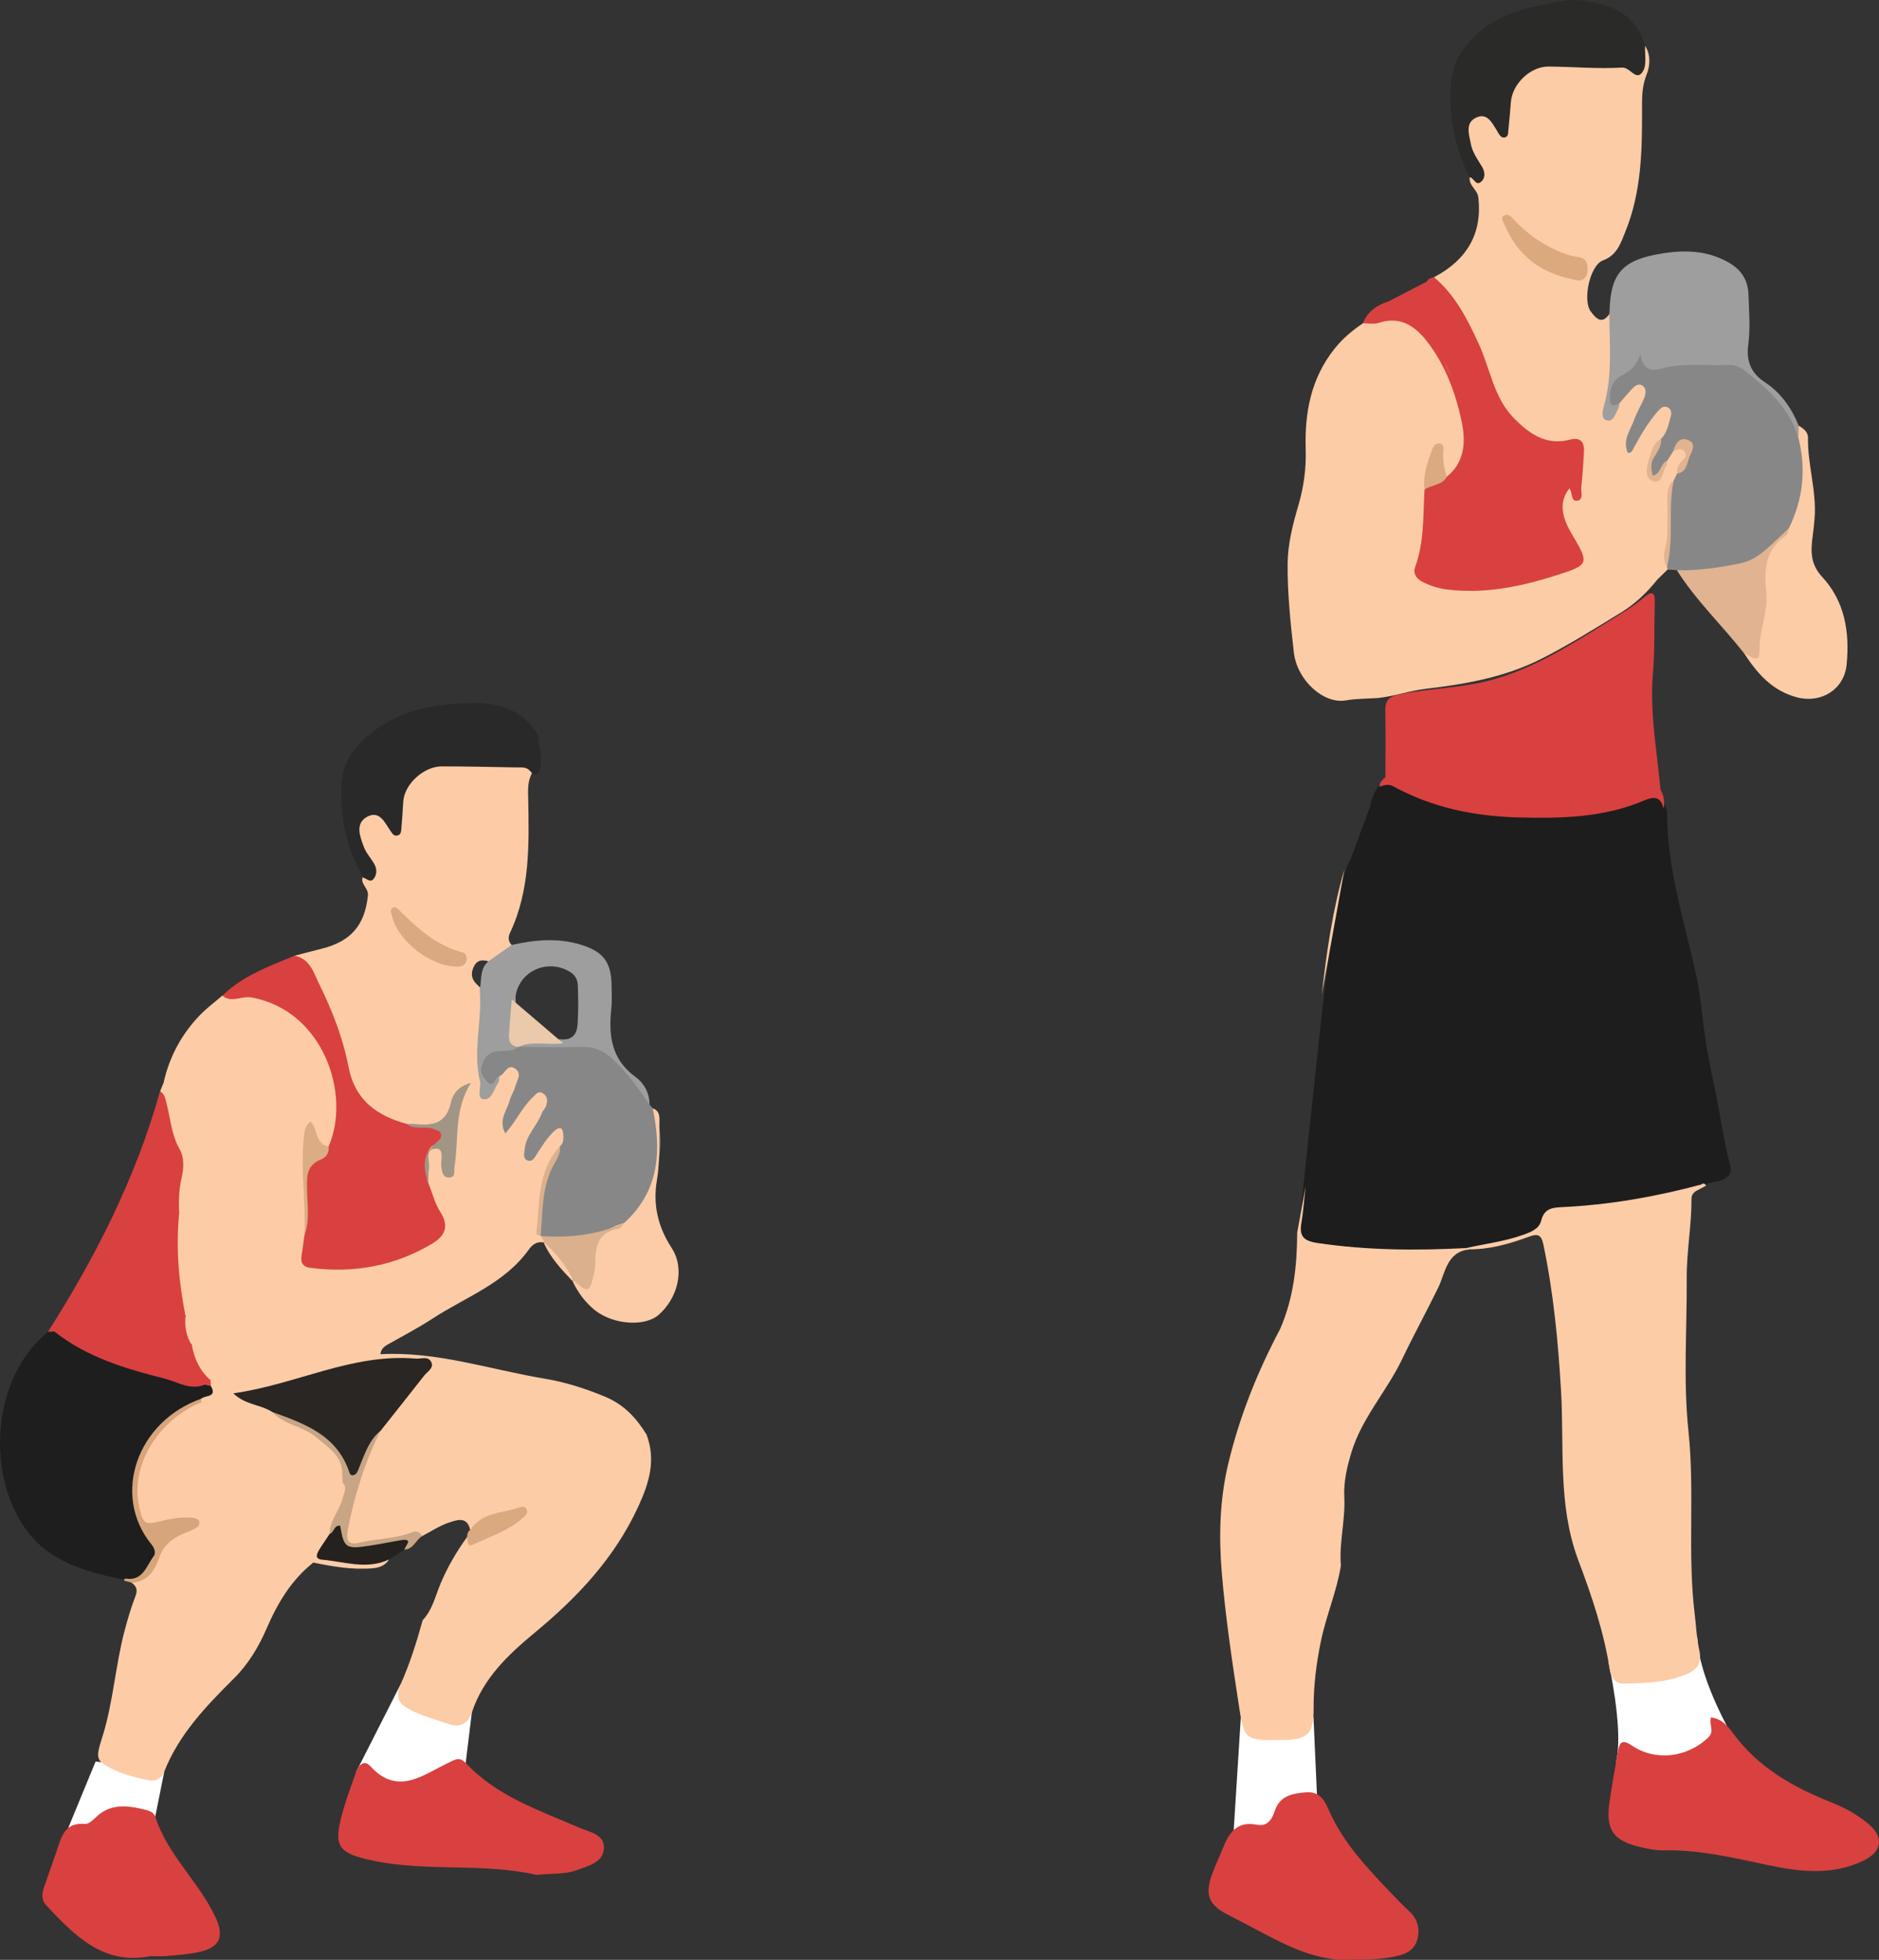 <?xml version="1.0" encoding="UTF-8"?>
<svg id="Layer_1" xmlns="http://www.w3.org/2000/svg" viewBox="0 0 843.4 879.44">
  <rect x="0" y="0" width="843.4" height="879.44" fill="#333333" stroke="none"/>
  <defs>
    <style>
      .cls-1 {
        fill: #9f9e9e;
      }

      .cls-2 {
        fill: #fbcca7;
      }

      .cls-3 {
        fill: #c8a585;
      }

      .cls-4 {
        fill: #a19685;
      }

      .cls-5 {
        fill: #24211e;
      }

      .cls-6 {
        fill: #d6a57c;
      }

      .cls-7 {
        fill: #fff;
      }

      .cls-8 {
        fill: #1e1e1e;
      }

      .cls-9 {
        fill: #daa981;
      }

      .cls-10 {
        fill: #eacaab;
      }

      .cls-11 {
        fill: #daa97f;
      }

      .cls-12 {
        fill: #e1b391;
      }

      .cls-13 {
        fill: #878787;
      }

      .cls-14 {
        fill: #dbb08d;
      }

      .cls-15 {
        fill: #dcaa81;
      }

      .cls-16 {
        fill: #1d1d1d;
      }

      .cls-17 {
        fill: #9e9e9e;
      }

      .cls-18 {
        fill: #dca87e;
      }

      .cls-19 {
        fill: #fdcca7;
      }

      .cls-20 {
        fill: #292624;
      }

      .cls-21 {
        fill: #fccca7;
      }

      .cls-22 {
        fill: #2a2a29;
      }

      .cls-23 {
        fill: #292929;
      }

      .cls-24 {
        fill: #a2acb6;
      }

      .cls-25 {
        fill: #dcad84;
      }

      .cls-26 {
        fill: #d84140;
      }
    </style>
  </defs>
  <polygon class="cls-7" points="42.93 790.4 30.61 820.28 58.87 828.68 69.68 815.16 73.74 794.93 42.93 790.4"/>
  <polygon class="cls-7" points="179.83 755.77 159.81 795.18 179.83 819.68 209.03 791.07 211.77 768.52 179.83 755.77"/>
  <polygon class="cls-7" points="556.95 770.64 553.76 821.19 589.57 826.11 591.11 805.11 589.57 770.64 556.95 770.64"/>
  <path class="cls-7" d="M721.98,745.82s6.6,29.31,3.63,43.55,29.17,5.89,29.17,5.89l20.24-21.01s-12.28-22.39-13.05-37.98-39.99,9.55-39.99,9.55Z"/>
  <path class="cls-24" d="M673.5,515.87c-4.61,1.81-9.22,1.86-13.83-.02,4.61,0,9.22.02,13.83.02Z"/>
  <path class="cls-16" d="M606.25,385.53c2.89-7.81,5.78-15.63,8.66-23.44.88-3.67,1.93-7.27,4.64-10.12,3.32-2.37,6.4-.82,9.44.65,15.71,7.6,32.21,11.25,49.72,12.04,20.46.92,40.42-.02,59.76-7.47,5.79-2.23,7.11-1.06,9.79,6.54-.12,24.79,7.28,48.23,12.7,72.06,2.68,11.8,3.23,24,5.39,35.93,1.14,6.26,2.45,12.51,3.75,18.71,2.29,10.92,3.69,22.02,6.55,32.82.82,3.08-.63,4.9-3.46,6.11-2.85,1.22-6.09,1-8.82,2.56-18.87,8.47-39.24,9.47-59.34,11.56-5.02.52-8.74,1.43-12.16,5.81-4.95,6.35-13.27,6.76-20.5,8.85-5,1.44-10.43.67-15.31,2.85-22.19,2.58-44.33,2.58-66.37-1.46-7.07-1.3-8.21-3.26-7.46-10.2,2.22-20.36,4.22-40.74,6.49-61.09,3.27-29.35,5.76-58.83,11.76-87.8,1.04-5.01,2.21-10.24,4.75-14.89l.02-.02Z"/>
  <path class="cls-21" d="M619.05,313.17c-4.98.4-9.93.23-14.95,1.11-10.08,1.76-21.95-9.11-23.36-21.57-1.5-13.24-2.9-26.59-2.78-39.88.08-8.67,2.31-17.5,4.78-25.9,2.47-8.4,3.6-16.72,3.33-25.4-.51-16.36,2.36-31.76,12.94-45.04,3.65-4.58,7.95-8.2,12.72-11.39,14.78-5.17,20.79-4.42,28.29,4.99,11.57,14.52,19.59,31.07,18.08,50.43-.42,5.44-1.58,11.53-8.02,14.02-5.04-2.27-3.07-7.39-4.86-12.14-3.49,5.97-4.18,11.76-4.05,17.77.19,11.04-.52,22-3.44,32.68-1.44,5.28,1.89,6.98,5.68,8.19,10.25,3.27,20.77,2.66,31.15,1.07,10.16-1.55,20.13-4.17,29.79-7.82,6.01-2.27,6.42-3.16,2.9-8.72-2.97-4.68-5.7-9.39-7.1-14.8-.8-3.1-.93-6.13.22-9.16,1.4-3.7,3.47-5,7.19-1.45.29-5.85,2.04-11.05,1.64-16.58-.24-3.23-1.21-4.54-4.87-4.26-14.35,1.1-26.45-6.41-32.55-19.7-2.2-4.79-3.96-9.76-5.62-14.72-5.01-14.92-13.62-27.77-22.51-40.5,15.08-7.89,21.75-19.98,19.9-35.88-.4-3.42-4.33-5.23-3.88-8.97,2.82-1.06,4.56-2.48,2.52-5.78-2.28-3.68-4.01-7.62-4.41-11.99-.39-4.22-.02-8.36,4.32-10.49,4.06-1.99,6.68.95,9.29,3.43.84.8,1.54,1.86,3,1.74,2.03-2.12,1.59-4.86,1.75-7.4.84-13.68,8.22-20.73,21.9-20.8,7.16-.03,14.31-.03,21.47,0,5.42.02,10.94-.57,15.66,2.86,2.4-3.59.22-7.84,3.27-10.54,2.63,4.21,2.17,9.13.62,12.99-2.08,5.18-2.04,10.21-2.02,15.42.09,18.64-.3,37.27-7.44,54.84-2.04,5.02-3.65,10.65-10.1,13.02-5.88,2.17-9.28,18.01-5.41,23.02,2.22,2.88,4.87,6,8.28,1.04,2.67,2.11,2.1,5.16,2.13,7.92.11,10.69.68,21.43-2.36,31.9-.33,1.12-.55,2.33.27,3.5,2.21-.03,2.03-2.14,2.85-3.36,1.47-3.09,3.78-5.49,6.41-7.6,1.72-1.38,3.68-2.53,5.91-1.39,2.61,1.34,2.54,3.91,2.08,6.28-.86,4.5-3.18,8.47-5.01,12.61-1.05,2.37-2.34,4.69-2.5,8.05,3.34-4.83,5.76-9.59,9.24-13.59,2.05-2.35,4.5-5.08,7.89-3.14,3.34,1.91,2.21,5.41,1.46,8.42-.64,2.56-1.67,4.98-3.5,6.97-4.01,4.51-6.92,9.33-4.65,16.39,2.83-2.22,3.46-5.01,4.5-7.54.85-2,1.87-3.86,3.74-5.11,2.24-1.26,4.44-1.62,6.23.68,1.59,2.04.65,4.01-.61,5.76-1.11,1.54-1.8,3.25-2.47,4.99-.56,1.39-1.18,2.76-1.79,4.13-.9,1.95-1.81,3.89-1.7,6.11.49,10.2-.88,20.33-1.26,30.5,0,.81-.24,1.54-.72,2.19-1.53,1.49-3.05,2.98-4.58,4.47-4.65,5.8-9.89,10.86-16.31,14.8-11.59,7.1-23.07,14.28-35.22,20.5-16.56,8.48-34.24,11.6-52.26,13.71-7.15.84-13.93,3.28-21.05,4.07l-.04.04Z"/>
  <path class="cls-19" d="M132.17,428.86c4.11-1.06,8.22-2.15,12.33-3.18,13.11-3.28,19.31-10.66,20.64-23.86.33-3.23-3.11-4.82-2.47-7.88,3.32-2,2.65-4.67,1.23-7.44-1.75-3.41-3.51-6.83-4.23-10.63-.86-4.52-.37-8.9,3.99-11.33,3.98-2.21,6.64.98,9.26,3.45.84.79,1.49,1.92,3.09,1.8,2.35-2.19,1.49-5.22,1.62-7.94.65-12.67,8.4-20.53,20.95-20.31,11.43.2,22.95-1.41,34.28,1.14,3.6.81,3.44-1.29,3.36-3.6-.1-3.22-2.02-6.58.74-9.58,3.55,5.85,4.22,12.03,1.41,18.25-1.58,3.49-1.36,7-1.29,10.55.39,20.56.93,41.13-8.21,60.4-.86,1.81-.78,3.74.78,5.32-1.62,4.65-5.68,6.13-9.8,7.54-2.88-.96-5.54-1.16-7.15,2.15-1.37,2.81-1.24,5.4,1.04,7.71.98.99,2.14,1.83,2.62,3.23,1.03,8.29,1.44,16.55-.06,24.88-1.2,6.64-.02,13.21,1.7,19.92,3.16-1.33,3.65-4.35,4.99-6.72.6-1.04,1.34-1.98,2.24-2.76,1.84-1.59,3.78-3.18,6.35-1.63,2.38,1.43,2.67,3.82,2.29,6.29-.62,4.05-2.68,7.62-3.96,11.45-.8,2.39-2.59,4.58-1.79,7.68,3.23-3.82,5.47-8.07,8.78-11.5,2.21-2.29,4.43-4.91,7.86-2.43,3.08,2.22,2.45,5.37,1.16,8.41-1.59,3.74-3.8,7.14-5.84,10.64-1.32,2.27-2.33,4.68-2.32,8.48,3.4-2.13,4.39-5.44,6.58-7.55,2.29-2.22,4.51-6.35,8.07-4.02,3.48,2.28,2.34,6.28.19,9.54-5.11,6.02-7.65,12.99-8.22,20.86-.39,5.44-1.94,10.77-1.73,16.28.34.53.66,1.07.99,1.61.52.81.89,1.67.9,2.65-.16.27-.33.54-.49.81-3.03-.65-5.13.97-6.69,3.16-10.85,15.2-28.25,21.25-43.06,30.89-6.53,4.25-13.46,7.9-20.27,11.72-1.81,1.01-3.06,2.22-3.25,4.33-4.92,2.99-10.38,3.11-15.83,2.67-4.72-.39-8.76.27-12.64,3.45-5.5,4.51-12.4,6.05-19.26,7.13-5.49.87-9.91-1.39-10.56-7.1-1.08-9.59-8.74-14.41-14.45-20.22-4.43-4.5-6.74-8.62-6.79-14.83-.15-19.6-.11-39.2.19-58.79.14-9.17-.6-17.39-8.34-23.89-3.56-2.99-6.27-7.15-9.59-10.58,2.62-11.5,8.07-21.51,16.22-29.97,3.07-3.18,6.68-5.85,10.05-8.75,24.95-7,52.11,16.85,52.86,47.79.17,7.02,1.12,14.4-4.42,20.25-5.38,1.34-6.55-3.37-9.61-7.85-1.91,16.82.56,32.17-.24,47.46-.85,14-3.54,12.05,11.84,13.15,15.04,1.08,29.2-3.29,42.17-11.12,4.95-2.98,6.05-6.81,3.37-12.07-2.05-4.01-3.81-8.22-4.79-12.67-.56-4.05-.54-8.12-.16-12.18.25-2.72,1.07-5.53,4.33-5.74,3.36-.21,4.17,2.55,4.75,5.26.34,1.58-.2,3.4,1.33,4.92,3.99-10.47.15-22.11,5.42-32.29-1.01.25-1.31,1.06-1.46,1.67-3.09,12.23-11.77,14.38-22.64,12.65-8-1.54-14.48-5.91-20.66-10.92-2.77-2.25-3.99-5.25-4.89-8.52-3.21-11.74-6.68-23.41-11.11-34.76-3.29-8.42-7.11-16.52-13.71-22.97v.04Z"/>
  <path class="cls-21" d="M73.53,485.5c1.45-.49,2.36-1.43,4.12.58,4.09,4.67,6.93,10.32,12.37,14.06,3.57,2.46,3.32,7.55,3.33,11.84,0,23.08.09,46.16-.07,69.24-.03,4.54,1.16,7.64,5.3,9.94,2.94,1.63,4.83,5.8,6.82,7.21,6.8,4.84,8.56,11.3,10.06,18.51.44,2.13,2.81,2.6,4.76,2.29,8.23-1.31,17.02-1.39,22.52-9.33,2.41-3.48,6.89-2.08,9.03-1.62,6.58,1.43,12.72-1.38,19.05-.56,25.26-1.36,49.1,6.88,73.56,10.96,9.37,1.56,18.35,4.43,27.21,8.11,8.49,3.53,14,9.52,18.58,16.93,4.38,11.54,1.22,21.79-3.79,32.62-10.6,22.9-27.13,40.41-46.22,56.22-11.94,9.89-23.32,20.52-28.39,36.02-1.58,4.84-5.35,6.8-10.21,5.15-6.09-2.06-12.34-3.71-18.07-6.78-4.85-2.6-6.06-5.76-3.66-11.12,4.15-9.25,7.17-18.96,9.88-28.75,4.35-4.56,5.63-10.64,7.94-16.19,3.15-7.55,7.23-14.54,12.01-21.15,3.22,2.06,5.91.18,8.67-1.16,5.24-2.55,10.82-4.56,14.68-9.37-6.88,1.41-14.4.91-19.39,7.26-.58.74-1.66.83-2.58.2-1.25-6.39-6.02-4.54-9.51-3.4-4.22,1.38-8.03,3.98-12.02,6.06-8.74,1.13-17.31,3.22-26.02,4.53-8.21,1.24-10.27-.57-8.88-8.5,2.65-15.15,6.65-29.86,14.6-43.22,4.83-8.56,11.28-15.9,17.59-23.37,1.49-1.77,4.27-3.46,3.13-5.94-1.32-2.88-4.66-1.86-7.11-1.62-14.62,1.43-29.33,1.78-43.36,7.52-9.13,3.73-18.98,5.8-30.33,7.55,5.43,2.48,10,3.32,13.56,6.16,3.58,2.78,7.73,4.48,11.83,6.28,6.59,2.9,12.25,7.08,16.88,12.58,2.28,2.71,4.6,5.56,2.86,9.53-4.05,1.35-8.38.51-12.51,3.23-3.55,2.34-8.2-5.68-6.59-11.42.6-2.13,2.28-3.32,4.18-4.74-4.56-2.36-7.8-6.74-13.02-1.37-2.76,2.84-6.18.69-6.34-3.32-.18-4.29-1.97-4.3-4.95-2.8-4.89,2.47-8.24.99-10.37-3.87-.26-.6.14-1.96-.24-1.73-6.62,3.87-8.4-5.21-13.58-4.97-.55-.38-.9-.91-1.04-1.56.03-2.99,4.42-3.59,3.81-6.95.18-1,.56-1.88,1.46-2.44,4.25-.15,8.22,2.37,13.07,1.16-4.83-4.05-4.67-10.63-8.72-15.19-7.01-7.9-6.81-8.08-14.14-1.08-3.97-3.52-4.47-7.81-2.84-12.58,4.56-2.33,5.92-5.19,4.56-10.81-1.94-8-3.61-16.44-2.04-24.74,1.07-5.64-.59-9.15-5.39-11.66-1.76-4.66-1.26-9.4-.3-14.08,1.18-5.79.57-11.18-1.77-16.69-3.17-7.46-4.32-15.53-5.62-23.51.56-1.38,1.12-2.75,1.68-4.13l-.03-.02Z"/>
  <path class="cls-21" d="M657.9,560.07c8.59-1.96,17.4-2.96,25.76-5.97,3.47-1.25,7.18-2.61,8.11-6.37,1.27-5.15,4.54-5.85,9.01-6.05,21.31-.96,42.2-4.64,62.79-10.14.95-.72,1.67-.55,2.18.53-1.47.77-2.93,1.54-4.4,2.32-1.29.81-2.12,1.92-2.11,3.5.06,11.93-2.22,23.73-2.14,35.65.15,22.9-1.63,45.86.78,68.68,2.9,27.36-.54,54.88,2.81,82.18.66,5.41.86,10.94,2.06,16.2,1.21,5.32-.67,8.37-5.07,10.35-9.17,4.12-19.05,4.28-28.84,4.54-3.55.09-5.71-2.53-6.23-5.9-2.63-17.27-8.2-33.68-14.35-49.93-9.07-24.56-6.1-50.24-7.58-75.59-1.28-21.97-3.39-44-7.94-65.68-.94-4.49-2.67-4.83-6.28-3.51-8.75,3.21-17.65,5.8-27.11,5.74-.71.39-1.19.17-1.46-.57v.02Z"/>
  <path class="cls-19" d="M586.04,532.27c-.67,5.46-.97,10.97-1.89,16.38-1.02,6.01.84,8.17,7.23,9.12,22.13,3.29,44.27,3.42,66.5,2.27l.02.03c.49.19.98.38,1.46.57-10.09,1.19-10.69,10.77-13.8,17.14-5.27,10.77-11.03,21.29-16.2,32.09-6.85,14.33-18.01,26.28-22.74,41.75-2.02,6.62-3.57,13.31-3.22,20.31.51,10.25-2.41,20.33-1.53,30.6-1.86,11.55-6.56,22.33-8.94,33.76-2.1,10.11-3.36,20.21-3.31,30.55.06,11.33-2.63,13.79-14.04,13.93-17.37.21-17.1.17-19.74-17.03-2.96-19.26-5.81-38.59-7.43-57.96-1.36-16.29-.98-32.77,2.93-49.1,5.09-21.27,13.13-41.22,23.31-60.44,5.97-13.78,7.54-28.12,7.6-43.13"/>
  <path class="cls-19" d="M593.29,446.42c2.12-18.97,4.81-37.84,10.13-56.24"/>
  <path class="cls-19" d="M90.38,629.25c1.73-.5,3.78-2.49,5.18-.43,2.76,4.05,4.87,8.44,9.94,2.22.5-.62,4.16.96,2.22,2.63-3.13,2.69-1.16,3.74.5,5.46,2.36,2.45,4.37.68,6.36-.48,1.61-.94,2.96-2.78,5.08-1.75,2.28,1.11,4.18,2.52,1.86,5.45-1.13,1.43-.3,2.77,1.08,3.54,1.4.77,2.92.73,3.53-1.02,2.31-6.63,6.13-3.67,9.35-1.25,2.38,1.79,5.92,1.99,7.78,5.99-6.87-.67-7.68,3.3-6.59,8.27.45,2.05,1.15,4.42,3.35,5.22,2.25.82,3.51-1.18,4.49-2.73,3.45-5.46,6.05,1.25,9.12.54,1.27,1,1.53,2.4,1.57,3.89-2.53,7.05-4.38,8.19-11.38,6.8-1.18-.23-2.28-.69-3.45-.07-4.8,2.55-7.21,17.15-3.36,21.23,2.28,2.42,5.33,4.33,3.61,8.4-9.76,7.73-15.96,18.06-20.78,29.22-3.64,8.43-8.28,16.24-14.69,22.62-12.54,12.49-24.76,25.1-31.41,41.93-1.41,3.57-4.21,4.6-7.5,3.83-4.85-1.13-9.83-2.21-14.32-4.26-8.99-4.1-9.14-5.18-6.1-14.7,5.02-15.69,5.91-32.26,10.12-48.12,1.39-5.24,2.92-10.47,4.88-15.51,1.11-2.86.35-4.49-1.83-6.03,5.5-3.9,9.84-8.48,12.37-15.09,2.25-5.87,8.62-7.8,13.89-10.91-5.04-2.01-9.81-.05-14.5.66-5.62.85-8.21-.95-9.63-6.57-5.34-21.23,7.81-38.66,23.12-48.15,1.81-1.12,3.91-1.89,6.13-.83h.01Z"/>
  <path class="cls-8" d="M94.67,621.95c2.96,5.25-2.58,4.02-4.33,5.68-9.01,4.15-15.98,10.58-22.18,18.31-8.72,10.87-10.07,29.61-2.26,41.22,6.33,9.4,6,9.88-.29,18.74-2.78,3.91-6.08,2.82-9.46,3.09-10.87-2.28-21.67-4.76-31.33-10.59-30.94-18.16-33.98-75.88-3.3-100.73.94-.71,2-1.03,3.17-.99,17.54,10.54,36.45,17.56,56.38,22.07,3.52.8,7.01,1.4,10.58,1.7,1.15.21,2.12.76,3.01,1.49h.01Z"/>
  <path class="cls-13" d="M745.62,196.86c2.63-2.68,3.27-6.26,4.23-9.65.43-1.52.63-3.45-1.26-4.4-1.87-.95-3.2.32-4.31,1.56-4.45,5-7.74,10.77-10.96,16.58-.52.93-.72,2.35-2.66,2.29-2.59-5.69,1.22-10.29,2.95-15.15,1.18-3.32,3.14-6.36,4.45-9.65.69-1.73,1.04-4.01-.69-5.3-1.93-1.44-3.62.09-4.93,1.49-1.95,2.07-3.75,4.28-5.61,6.43-2.35,2.88-4.6,3.05-5-1.03-.48-4.87.76-9.53,4.85-12.83,2.04-1.65,4.38-2.94,6-5.08,2.11-2.79,4.13-3.91,6.54-.21,1.85,2.84,4.8,1.85,7.23,1.29,9.23-2.14,18.57-1.09,27.86-1.27,4.48-.08,8.48,1.09,11.23,5.09,2.22,3.22,5.8,4.91,8.73,7.32,7.28,6,10.73,14.46,14.95,22.46,2.26,13.93,3.3,27.73-4.88,40.4-8.89,12.44-21.19,18.7-36.22,20.13-5.28.5-10.45.54-15.45-1.49-1.39-.08-2.78-.16-4.18-.24-.08-.48-.16-.95-.24-1.43,1.71-12.83-.86-26,3.02-38.66.5-1.01,1-2.02,1.5-3.02,1.71-1.7,2.46-4.02,3.89-5.91,1.57-2.07,2.13-4.8.22-6.48-2.58-2.25-4.04.87-5.75,2.25l-2.79,4.41c-.43.84-.85,1.7-1.44,2.42-1.5,1.85-1.68,6.38-4.57,5.13-3.51-1.52-2.33-6.08-1.07-8.72,1.39-2.91,2.67-5.96,4.38-8.75l-.02.02Z"/>
  <path class="cls-26" d="M623.26,135.25c5.76-2.98,11.51-5.96,17.27-8.95,3.35-1.51,4.96.36,7.02,2.84,9.64,11.58,15.25,25.22,20.47,39.06,1.68,4.46,3.46,8.89,5.55,13.14,5.83,11.8,18.01,18.63,30.66,17.37,3.31-.33,5.08.77,5.32,4.07.3,4.07.06,8.11-.64,12.13-.23,1.34-.81,2.57-2.18,2.14-6.6-2.09-5.82,3.22-6.24,6.52-.92,7.22,1.63,13.62,5.84,19.41,5.15,7.08,4.6,10.16-3.3,12.65-17.78,5.6-35.71,10.64-54.73,7.34-2.14-.37-4.17-.99-6.24-1.57-4.85-1.37-6.37-4.29-4.96-9.24,2.23-7.83,3.19-15.91,2.82-24.04-.21-4.57,1.01-8.18,5.16-10.09,13.75-6.3,15.28-18.96,12.25-30.42-3.63-13.75-8.13-28.05-19.14-38.57-4.6-4.4-9.41-8.29-16.48-5.93-1.45.48-3.07.32-3.83-1.07-.83-1.52.44-2.63,1.49-3.62,1.22-1.15,2.38-2.36,3.88-3.16h.01Z"/>
  <path class="cls-26" d="M147.49,514.43c10.14-23.01-2.12-60.88-34.55-66.84-4.44-.82-8.99,2.61-13.14-.8,9.13-8.98,20.91-13.17,32.37-17.93,7.11,1.34,8.68,7.82,11.2,12.91,5.8,11.76,10.59,24.09,13.07,36.96,2.9,15.04,12.78,21.95,26.27,25.64,4.3,1.55,8.95-.21,13.25,1.43,3.65,1.39,4.72,5.75,1.49,6.71-6.9,2.05-5.71,7.03-5.66,11.81.03,2.31-.65,4.73.63,6.94,1.68,4.19,2.77,8.75,5.17,12.47,4.1,6.38,2.27,10.8-3.49,14.25-16.95,10.15-35.32,13.47-54.84,10.93-3.36-.44-4.4-2.3-3.9-5.45.48-3.04.85-6.1,1.27-9.15,1.27-6.13,1.11-12.44.38-18.47-1.19-9.79,2.49-16.48,10.5-21.4h-.02Z"/>
  <path class="cls-13" d="M251.35,514.36c1.7-1.43,1.57-3.41,1.46-5.31-.2-3.47-1.85-3.53-4.06-1.48-3.18,2.96-5.42,6.64-7.77,10.26-.98,1.5-2.08,3.84-4.32,2.85-2.1-.93-1.3-3.41-1.12-5.18.64-6.2,5.59-10.42,7.66-16,.41-1.1,1.41-1.97,1.83-3.06.82-2.13.94-4.33-1.24-5.77-2.22-1.46-3.28.4-4.7,1.75-4.81,4.57-7.49,10.83-12.27,16.19-3.3-6.06.77-10.23,1.92-14.77.52-2.06,1.87-3.9,2.41-5.96.73-2.81,3.49-6.18-.07-8.47-3.44-2.22-4.41,2.63-6.92,3.51-1.37,1.72-1.44,5.08-4.49,4.66-3.51-.48-3.61-4.31-4.32-6.64-1.01-3.32-.24-7,3.3-9.23,3.99-2.51,8.66-1.93,12.97-2.98.75-.24,1.51-.4,2.29-.53,9.76-.64,19.53-.22,29.3-.29,4.53-.03,8,1.78,11.15,5.28,6.34,7.05,13.99,13,17.16,22.46.49.55.97,1.1,1.46,1.64.43.57.97,1.09,1.22,1.75,5.95,15.77-.67,40.03-13.87,51.02-11.97,5.79-24.22,9.35-37.48,4.59l-.21-.17c-3.31-2.11-.57-4.81-.45-7.08.61-11.66,2.81-22.97,9.17-33.07v.03Z"/>
  <path class="cls-26" d="M67.6,877.77c-21.23,4.19-33.94-9.16-46.66-22.59-2.58-2.72-2.12-5.63-1.06-8.68,1.8-5.19,3.63-10.37,5.44-15.56,2.18-6.27,3.38-13.36,12.78-12.49,1.52.14,3.49-1.58,4.81-2.88,6.34-6.27,13.84-5.51,21.47-3.7,2.03.48,4.61,1.12,5.3,3.29,5.43,17.03,19.29,28.95,26.85,44.7,4.34,9.05,2.37,14.08-7.51,16.13-4.66.97-9.47,1.3-14.22,1.74-2.37.22-4.78.04-7.18.04h-.02Z"/>
  <path class="cls-22" d="M738.42,20.59c-.21,3.8.8,8.29-.89,11.24-2.96,5.17-5.7-1.73-9.44-1.5-10.93.66-21.95-.38-32.94-.47-8.3-.07-16.4,7.83-17,16.05-.31,4.28-.72,8.56-1.15,12.83-.11,1.12.03,2.51-1.49,2.91-1.43.37-2.14-.69-2.82-1.66-.27-.39-.45-.84-.71-1.24-2.16-3.39-4.24-8.14-9.08-6.12-5.45,2.28-3.55,7.6-2.7,11.99.74,3.83,3.05,6.93,5.02,10.21,1.27,2.11,1.65,4.86-.33,6.66-2.5,2.29-3.27-1.79-5.23-1.96-6.05-11.94-8.8-24.67-8.65-38,.12-10.26,3.18-18.04,11.65-25.94,11.46-10.7,24.7-12.41,38.27-15.1,6.12-1.21,12.42,0,18.43,1.59,9.73,2.57,16.2,8.74,19.06,18.51h0Z"/>
  <path class="cls-23" d="M241.65,330.22c-.06,4.72,1.95,9.34.89,14.09-.56,2.49-1.46,5.26-4.6,1.65-1.74-2-4.12-1.55-6.3-1.6-11.12-.22-22.24-.46-33.36-.46-8.18,0-16.8,8.07-17.27,15.78-.24,4.02-.5,8.02-.84,12.03-.12,1.36-.12,3.04-2.12,3.25-1.46.15-2.06-1.1-2.75-2.08-2.56-3.64-4.88-9.46-10.55-6.35-5.51,3.02-3.14,8.96-1.39,13.61,1.07,2.84,3.43,5.22,4.85,7.97,1,1.95.98,4.25-.4,6.12-1.55,2.1-3.07.03-4.59-.31-7.57-12.75-10.5-26.45-10.01-40.98.31-9.17,3.78-15.5,11.5-22.33,14.09-12.46,30.55-14.81,47.9-15.14,11.96-.23,22.88,3.74,29.06,14.71v.02Z"/>
  <path class="cls-21" d="M802.96,237.01c6.33-12.91,7.82-26.33,4.34-40.3-.9-1.91-1.03-3.8.08-5.68,2.13,1.25,4.19,2.8,4.15,5.42-.2,12.17,3.94,23.97,2.95,36.19-.21,2.6-.48,5.19-.83,7.78-.9,6.68-1.17,12.62,4.23,18.44,10.2,10.98,12.4,24.82,10.99,39.36-1.07,11.1-11.33,17.48-22.08,14.74-11.3-2.89-17.97-10.72-23.92-19.75,3.86-.62,5.32-2.7,5.47-6.78.43-11.15,4.49-22.05,2.1-33.42-.5-2.37,1.38-3.89,2.85-5.48,3.23-3.5,7.17-6.35,9.67-10.53h0Z"/>
  <path class="cls-1" d="M807.38,191.03c-.03,1.9-.05,3.79-.08,5.69-3.91-13.49-13.82-22.2-24.26-30.48-2.1-1.67-4.52-2.6-7.28-2.47-9.95.47-20.03-1.12-29.81,1.56-4.88,1.34-8.32.73-9.69-6.1-1.86,4.98-4.57,7.31-8.13,9.09-4.22,2.12-5.68,6.12-5.55,10.78.11,3.68,2.06,2.99,4.25,1.97-.11.7-.03,1.52-.37,2.08-1.41,2.31-2.12,6.5-5.45,5.44-2.68-.86-1.53-4.85-.91-7.1,3.69-13.39,2.35-27.01,2.26-40.57.03-.48.09-.95.11-1.43.4-15.74,5.11-22.22,20.66-25.24,9.8-1.91,20.08-2.39,29.63,1.94,6.75,3.06,11.73,7.29,12.05,15.97.29,7.64.89,15.17-.12,22.82-.9,6.86,1.18,12.44,7.49,16.54,7.17,4.66,11.95,11.6,15.21,19.51h0Z"/>
  <path class="cls-17" d="M232.61,469.75c-3.5,3-8.12.86-12.05,2.72-2.89,1.36-3.48,3.48-4.33,5.87-1.14,3.25,1.32,5.87,2.85,7.41,2.59,2.6,2.95-2.46,5.08-2.83-.13.95.04,2.1-.44,2.8-1.99,2.84-3.03,8.09-6.63,7.57-3.4-.49-.98-5.34-1.67-8.18-3.33-13.67,1.16-27.37-.11-41.05,1.06-4.52-.21-9.83,4.48-13.11,3.28-2.3,6.57-4.61,9.85-6.91,10.31-2.36,20.72-3.28,30.98-.16,10.63,3.23,13.94,8.21,13.91,19.34,0,3.09.22,6.22-.12,9.28-1.33,12.06-.08,22.84,10.94,30.82,3.53,2.56,6.31,7.13,6.17,12.35-4.9-7.19-9.88-14.23-16.34-20.25-4.34-4.05-8.74-5.92-14.65-5.7-9.27.34-18.55.05-27.83.02.61-3.69,3.73-3.11,6.12-3.36,4.25-.45,8.53-.03,12.79-.02,5.19.53,7.4-2.16,7.67-7.05.33-5.73.3-11.46.06-17.19-.1-2.52-1.14-4.55-3.39-5.95-10.15-6.3-23.17-.38-24.57,11.2.82,7.44-3.36,15.15,1.24,22.38h-.01Z"/>
  <path class="cls-2" d="M280.06,548.84c15.88-14.27,16.94-32.26,12.92-51.52,3.25,1.15,3.09,3.96,3.02,6.56-.24,8.56.31,17.09-1.14,25.69-1.82,10.77.3,20.72,6.62,30.43,6.21,9.55,2.59,22.79-5.97,30.11-6.05,5.18-19.88,4.4-28.12-1.92-4.56-3.5-7.95-8.13-10.43-13.36.29-.17.58-.33.88-.5,4.32,1.93,7.35.49,7.05-4.15-.73-11.47,4.28-18.38,15.18-21.34h0Z"/>
  <path class="cls-12" d="M802.96,237.01c-.37,1.09-.4,2.69-1.16,3.2-9.29,6.2-10.13,14.96-9,25.14.99,8.9-3.24,17.48-3.04,26.65.14,6.43-4.25,2.23-6.89,1.22-9.85-12.63-21.63-23.71-30.21-37.36,9.52.29,18.84-1.16,28.14-3,6.43-1.27,10.97-5.28,15.45-9.55,2.22-2.11,4.47-4.2,6.71-6.3h0Z"/>
  <path class="cls-26" d="M623.26,135.25c-.73,2.57-4.13,3.28-4.47,6.56,16.39-2.87,23.96,7.77,29.31,20.14,4.75,10.97,12.59,20.96,11.28,34.18-.97,9.83-3.49,18.29-12.96,23.06-4.37,2.2-6.03,5.55-5.57,10.45.68,7.2-.37,14.42-2.32,21.26-1.96,6.86,1.02,9.14,6.81,10.41,16.15,3.54,31.83.63,47.3-3.72,4.98-1.4,11.25-1.2,14.5-5.44,4.54-5.91-3.16-9.02-5-13.46-2.31-5.58-2.59-11.05-2.51-16.76.11-7.87.78-8.36,8.33-6.24.11-1.93.18-3.81.32-5.68.48-6.33,1.12-10.12-8.8-9.86-11.97.32-21.87-7.51-27.12-19.16-4.41-9.78-8.59-19.66-12.5-29.65-3.27-8.36-9.07-15.08-13.7-22.55-1.36-2.19-3.57-2.11-5.65-2.5.57-1.39,1.91-1.54,3.11-1.93,9.55,8.01,14.95,18.72,20.07,29.8,5.15,11.17,6.78,24.21,15.68,33.33,6.62,6.78,14.39,12.65,25.14,9.82,4.88-1.29,6.74.98,6.46,5.58-.31,5.23-.62,10.47-1.19,15.67-.24,2.16,1.19,5.72-1.86,6.12-3.01.39-1.99-3.79-3.49-5.52-4.32,5.4-4.03,11.78.84,20.03,8.23,13.94,8.31,14.19-7.02,19.07-15.96,5.07-32.22,8.41-49.17,6.19-3.63-.47-7-1.59-10.2-3.14-2.7-1.31-4.88-3.6-3.67-6.92,4.09-11.24,3.53-23.01,4.18-34.64,2.18-3.93,6.16-4.75,10.01-5.82,8.06-6.42,8.52-15.75,6.78-24.19-2.73-13.25-7.43-26.17-16.04-37.02-5.35-6.73-11.97-10.92-21.27-7.84-2.16.72-4.75.16-7.14.19,2.11-5.31,6.29-8.19,11.52-9.83h0Z"/>
  <path class="cls-26" d="M24.36,597.47c-.95.07-1.89.14-2.84.2,21.45-33.83,39.52-69.24,50.32-108.03,2.02,1.26,2.35,3.29,2.91,5.45,1.79,6.84,2.16,14.04,5.81,20.44,2.34,4.1,1.9,8.87.89,13.33-1.18,5.2-1.28,10.4-1.03,15.66,3.66,4.42,1.44,9.65,1.49,14.37.11,10.56,3.15,20.99,1.35,31.61-.41,4.65.26,9.06,2.83,13.07,3.38,4.94,6.04,10.25,8.39,15.73.06.89.12,1.77.19,2.66-.92-.21-1.84-.42-2.75-.62-9.15-6.03-11.34-16.24-12.6-25.52-1.78-13.17-4.15-26.39-3.82-39.88.21-8.62.24-17.29,1.98-25.66,1.78-8.54-.9-15.42-5.26-22.39-2.57,1.94-3.14,4.84-4.04,7.43-9.31,27.06-23.89,51.51-37.81,76.28-1.38,2.46-2.99,4.96-6.01,5.86h0Z"/>
  <path class="cls-21" d="M140.63,701.15c-1.03-6.22-8.88-8.29-9.1-15.2-.07-2.12-1.39-4.74,1.06-5.52,4.03-1.29,3.48-4.21,4.08-7.2.69-3.49,3.07-6.78,6.94-4.03,6.11,4.33,8.07.53,10.12-4.08,4.58,1.46,2.56,4.71,1.82,7.37-1.51,5.4-4.73,10.16-6.02,15.64-4.16,9.34-4.15,9.3,6.37,11.68,4.29.97,8.48,1.21,12.71-.24,1.97-.68,4.08-1.73,6,.23-1.64,2.71-4.51,3.67-7.24,3.91-9.03.79-17.91-.73-26.73-2.55h0Z"/>
  <path class="cls-6" d="M56.37,708.34c7.85,1.26,9.33-5.74,12.66-10.09,1.01-1.31.33-3.57-1.06-5.26-18.03-22.13-6.51-55.23,22.37-65.35.02.54.03,1.08.04,1.62-18.43,7.29-33.33,28.47-27.35,49.2,1.14,3.94,1.83,5.74,6.57,4.68,5.28-1.18,10.67-2.61,16.24-2.12,1.47.13,3.15.23,3.6,1.78.46,1.6-1.02,2.61-2.24,3.28-1.66.91-3.51,1.48-5.24,2.26-4.9,2.21-8.55,5.08-10.53,10.75-1.89,5.41-5.17,10.91-12.43,11.06-1.06-.28-2.12-.56-3.19-.84l-.08-.68.62-.28h.02Z"/>
  <path class="cls-3" d="M147.97,688.29c-.05-6.01,4.41-10.39,5.8-15.91.64-2.54,2.23-4.84-.05-7.27-.03-1.41-.05-2.81-.08-4.21-.23-7.99-6.52-11.5-11.66-15.91-5.92-5.09-14.47-5.55-19.89-11.45,3.22-1.93,6,.05,8.72,1.21,11.55,4.93,21.72,11.59,27.41,23.82,5.31-5.26,4.03-14.69,12.58-16.56-7.02,14.05-11.64,28.82-14.65,44.27-1.39,7.12,2,6.74,6.26,5.75,7.39-1.71,15.16-1.5,22.3-4.39,2.17-.88,3.68-.34,4.77,1.65-2.87,1.73-3.89,5.88-7.94,6.06-1.97.23,2.36-3.64-1.93-2.59-6.2,1.53-12.49,3.19-19.01,3.03-3.96-.1-7.83-.28-8.68-5.37-.4-2.42-2.48-1.7-3.95-2.12h0Z"/>
  <path class="cls-5" d="M147.97,688.29c2.05-.58,1.88-4.07,4.72-3.65,1.72,10.12,2.44,10.61,13.7,8.88,4.47-.69,8.9-1.63,13.37-2.37,6.18-1.02,2.15,2.38,1.78,4.19-2.31,1.48-4.62,2.96-6.93,4.44-9.95,4.7-19.93.97-29.89.1-3.65-.32-2.58-2.59-1.4-4.53,1.47-2.4,3.09-4.71,4.65-7.06h0Z"/>
  <path class="cls-11" d="M211.02,686.61c5.05-7.99,14.04-7.51,21.62-10.04,1.36-.45,2.84-1.08,3.71.72.8,1.67-.46,2.71-1.47,3.65-6.46,5.94-14.82,8.47-22.5,12.15-3.05,1.47-2.31-1.84-2.74-3.41.13-1.17.15-2.39,1.38-3.07h0Z"/>
  <path class="cls-2" d="M256.95,574.83c-4.97-5.25-9.97-10.48-12.89-17.26l.21-.21c6.4,2.34,12.77,10.78,12.99,17.22l-.32.25h.01Z"/>
  <path class="cls-26" d="M619.25,353.04c-.11-2.03,1.33-3.12,2.61-4.31,3.39-1.57,5.92.71,8.66,1.95,22.9,10.42,46.87,13.42,71.82,11.35,12.69-1.05,25.01-3.01,36.86-7.75,1.99-.8,4.15-1.19,6.17.19,1.48,2.63,1.99,5.41,1.34,8.37-1.28-5.17-3.89-5.71-8.74-3.64-17.97,7.66-36.98,8.1-56.16,7.61-19.9-.5-38.85-4.35-56.41-13.96-2.22-1.22-4.12-.55-6.14.19h-.01Z"/>
  <path class="cls-18" d="M708.77,125.89c-17.1-2.74-27.76-11.2-33.69-25.59-.51-1.24-1.73-2.69.14-3.65,1.47-.75,2.77.26,3.76,1.34,5.37,5.86,11.54,10.58,18.78,13.95,3.47,1.62,6.9,2.94,10.78,3.42,3.46.43,4.34,3.15,3.99,6.43-.38,3.49-2.73,3.97-3.75,4.09h-.01Z"/>
  <path class="cls-15" d="M649.41,213.95c-2.16,3.97-6.95,3.41-10.01,5.83-.83-6.38,1.33-12.23,3.4-18.05.52-1.45,1.75-3.17,3.72-2.67,1.82.46,1.35,2.34,1.29,3.66-.17,3.86.34,7.59,1.6,11.24h0Z"/>
  <path class="cls-12" d="M751.12,202.37c.82-3.32,2.73-6.27,6.3-5.03,4.41,1.53,1.92,5.25.86,7.83-1.16,2.82-1.21,6.79-5.52,7.34-.23-2.24.5-4.07,2.14-5.64,1.16-1.11,2.51-2.35,1.25-4.19-1.5-2.2-3.33-.58-5.03-.31h0Z"/>
  <path class="cls-12" d="M751.25,215.53c-2.72,12.75.3,25.95-3.02,38.66-2.88-4.38-.14-8.68.07-13.04.29-5.95.13-11.92.11-17.88-.01-2.96.41-5.7,2.84-7.74Z"/>
  <path class="cls-12" d="M745.62,196.86c.19,3.32-1.64,5.83-3.28,8.46-1.61,2.58-1.26,5.25-.43,8.16,3.9-1.11,3.31-5.62,6.41-6.7-.07.7.11,1.6-.26,2.08-2,2.54-1.72,8.6-6.18,7.02-4.06-1.44-2.65-7.03-1.57-10.23,1.03-3.03,1.69-7.01,5.3-8.78h.01Z"/>
  <path class="cls-14" d="M257.27,574.57c-2.94-6.79-7.84-12.1-12.99-17.22-.48-.9-.96-1.79-1.43-2.68,12.84.82,25.34-.51,37.21-5.84-.78.87-1.46,2.38-2.34,2.51-9.39,1.41-10.55,8.14-10.55,15.76,0,1.41-.23,2.85-.55,4.23-2.01,8.87-2.42,9-9.34,3.23h-.01Z"/>
  <path class="cls-4" d="M192.4,531.26c-3.2-9.16-2.18-13.95,4.13-19.16.96-.8,1.68-1.69,1.48-2.98-.27-1.75-1.84-1.83-3.12-2.4-3.9-1.76-8.56.61-12.2-2.34,1.19,0,2.39-.13,3.57,0,7.71.85,13.98-.16,16.07-9.46.8-3.58,2.92-7.33,9.06-9.03-7.83,12.46-5.32,25.38-7.38,37.58-.32,1.92.76,4.87-2.53,4.91-2.76.04-2.98-2.41-3.36-4.62-.51-3,1.67-8.53-2.6-8.33-5.23.25-2.38,6.06-3,9.43-.38,2.08-.11,4.27-.13,6.41h0Z"/>
  <path class="cls-9" d="M209.54,430.35c-.2,2.08-1.43,3.24-3.69,3.35-11.83.58-27.24-11.16-29.91-22.74-.27-1.15-.98-2.36,0-3.35,1.15-1.16,2.2-.19,3.03.62,8.37,8.17,16.83,16.19,28.7,19.13,1.18.29,1.76,1.53,1.87,2.99Z"/>
  <path class="cls-25" d="M147.49,514.43c.52,2.83-1.34,5.02-3.25,5.76-6.93,2.68-6.51,7.98-6.4,13.91.12,6.72,1.29,13.61-1.22,20.2.83-14.81-1.91-29.6-.18-44.42.28-2.38.38-4.69,2.92-6.63,3.44,3.19,1.93,10.23,8.14,11.17h-.01Z"/>
  <path class="cls-14" d="M251.35,514.36c.36,3.05-1.22,5.53-2.6,7.96-5.68,10.06-5.04,21.28-6.12,32.18-.66-.23-1.9-.52-1.88-.67,1.54-13.69.2-28.17,10.6-39.48h0Z"/>
  <path class="cls-20" d="M170.81,642.01c-5.4,4.42-7.25,10.9-9.78,16.98-.55,1.31-1.01,2.78-2.65,3-1.18.15-1.43-.94-1.74-1.83-5.72-16.39-20.2-21.4-34.53-26.62-5.13-3.32-11.98-3.07-17.39-8.32,28.17-3.93,53.38-18.05,81.87-15.58,2.47.21,5.8-1.33,7.07,1.75,1.06,2.57-1.87,4.1-3.28,5.9-6.48,8.27-13.03,16.49-19.55,24.73h-.02Z"/>
  <path class="cls-19" d="M94.49,619.3c-4.82-4.16-7.24-9.61-8.39-15.74-.32-3.76.74-6.58,4.96-7.18,3.47-.5,4.93,1.22,7.1,4.07,3.61,4.72,7.12,9.14,8.25,15.08.25,1.32,1.14,1.95,2.43,2.21,1.8.35,4.42.49,3.65,3.09-.66,2.25-3.28,1.03-5.04,1.27-4.65.64-8.91-.65-12.97-2.79h0Z"/>
  <path class="cls-19" d="M83.26,590.49c-3.01-15.2-4.38-30.5-2.84-45.98,7.39-2.76,7.38,3.58,6.88,6.97-1.61,10.99-.6,21.47,2.84,31.95,1.59,4.84-2.08,8.32-6.88,7.05h0Z"/>
  <path class="cls-19" d="M83.13,519.81c1.31.09,1.62,0,1.76.13,3.22,2.92,4.46,6.56,3.61,10.78-.26,1.29-1.67,1.92-2.82,1.14-4.62-3.16-1.43-7.78-2.55-12.05h0Z"/>
  <path class="cls-26" d="M24.36,597.47c15.2-24.69,29.2-50,40.04-76.96,1.83-4.55,3.27-9.25,4.98-13.85.47-1.28.77-3.06,2.48-3.14,2.19-.1,2.03,2.07,2.88,3.41,6.93,10.96,4.51,22.45,3.22,34.31-1.43,13.23-.71,26.65,1.41,39.93,1.6,10.06,1.7,20.29,6.43,29.8,1.82,3.66,4.62,6.61,6.13,10.35-6.51,2.72-12.2-1.25-17.99-2.7-17.58-4.41-34.98-9.59-49.57-21.16h0Z"/>
  <path class="cls-26" d="M767.97,770.64c4.69.62,7.38,3.62,9.53,6.6,11.24,15.6,27,24.59,44.39,31.47,5.98,2.37,11.66,5.47,16.64,9.62,7.24,6.03,6.34,12.59-2.25,16.67-14.25,6.76-29.02,4.86-43.58,1.74-15.21-3.26-30.29-6.79-46-6.44-3.52.08-7.14-.69-10.6-1.51-11.9-2.82-15.37-7.71-13.74-19.62,1.07-7.8,2.5-15.55,3.87-23.31.65-3.7,1.68-5.69,6.06-2.71,10.83,7.38,24.95,5.49,34.36-3.38,3.13-2.95.34-5.81,1.33-9.12h-.01Z"/>
  <path class="cls-26" d="M606.92,879.3c-12.48,1.02-24.82-3.96-36.82-10.21-6.36-3.31-12.67-6.7-19.05-9.96-8.51-4.34-10.38-8.94-7-18.15,1.4-3.81,3.19-7.47,4.67-11.25,2.78-7.13,6.31-12.77,15.59-10.91,4.18.84,6.57-2.08,7.76-5.89,2.19-7,7.67-8.16,14.08-8.66,6.32-.49,8.42,3.64,10.35,8.06,6.48,14.79,17.42,26.18,28.34,37.59,2.48,2.59,4.96,5.2,7.62,7.61,4.03,3.65,5.03,8.29,3.62,13.1-1.44,4.9-5.9,6.54-10.55,7.42-5.67,1.07-11.39,1.41-18.61,1.26h0Z"/>
  <path class="cls-26" d="M240.87,841.32c-24.22-5.56-49.22-1.29-73.45-6.41-16.12-3.41-17.92-6.45-13.55-22.06,1.67-5.98,3.88-11.81,5.94-17.67,1.1-3.14,3.65-5.7,6.33-2.74,12.23,13.47,23.38,4.21,34.69-1.2,2.89-1.38,5.25-3.33,8.2-.17,14.04,15.04,33.08,21.29,51.23,29.16,4.41,1.91,10.96,2.84,10.81,8.92-.16,6.48-6.52,7.91-11.7,9.87-6.04,2.29-12.28,1.51-18.49,2.3h-.01Z"/>
  <path class="cls-10" d="M229.7,448.44c7.69,6.56,15.38,13.13,23.07,19.69-6.65,1.02-13.57-1.29-20.07,1.61l-.09.02c-3.88-.39-4.36-3.09-4.13-6.19.37-5.04.81-10.08,1.22-15.13Z"/>
  <path class="cls-26" d="M745.37,354.48c-8.58,1.86-16.33,6.19-25.16,7.59-30.16,4.79-59.64,3.82-88.09-8.45-3.47-1.5-6.84-3.24-10.26-4.88,0-9.79.16-19.59-.06-29.38-.11-4.84,1.24-6.79,6.58-7.84,14.02-2.78,28.48-2.75,42.25-6.71,18.78-5.4,35.07-15.84,51.46-26.04,5.45-3.39,11.05-6.54,15.93-10.8,2.42-2.11,4.85-3.13,4.72,1.72-.29,10.96.08,21.9-.84,32.89-1.3,15.47,1.25,30.87,2.85,46.25.2,1.89.41,3.77.61,5.66h.01Z"/>
  <path class="cls-19" d="M145.64,683.97c.26,1.44-.67,2.31-1.84,2.33-1.94.03-2.82-1.38-2.87-3.21-.04-1.26.63-2.58,1.81-2.58,2,0,2.26,1.98,2.9,3.47h0Z"/>
</svg>